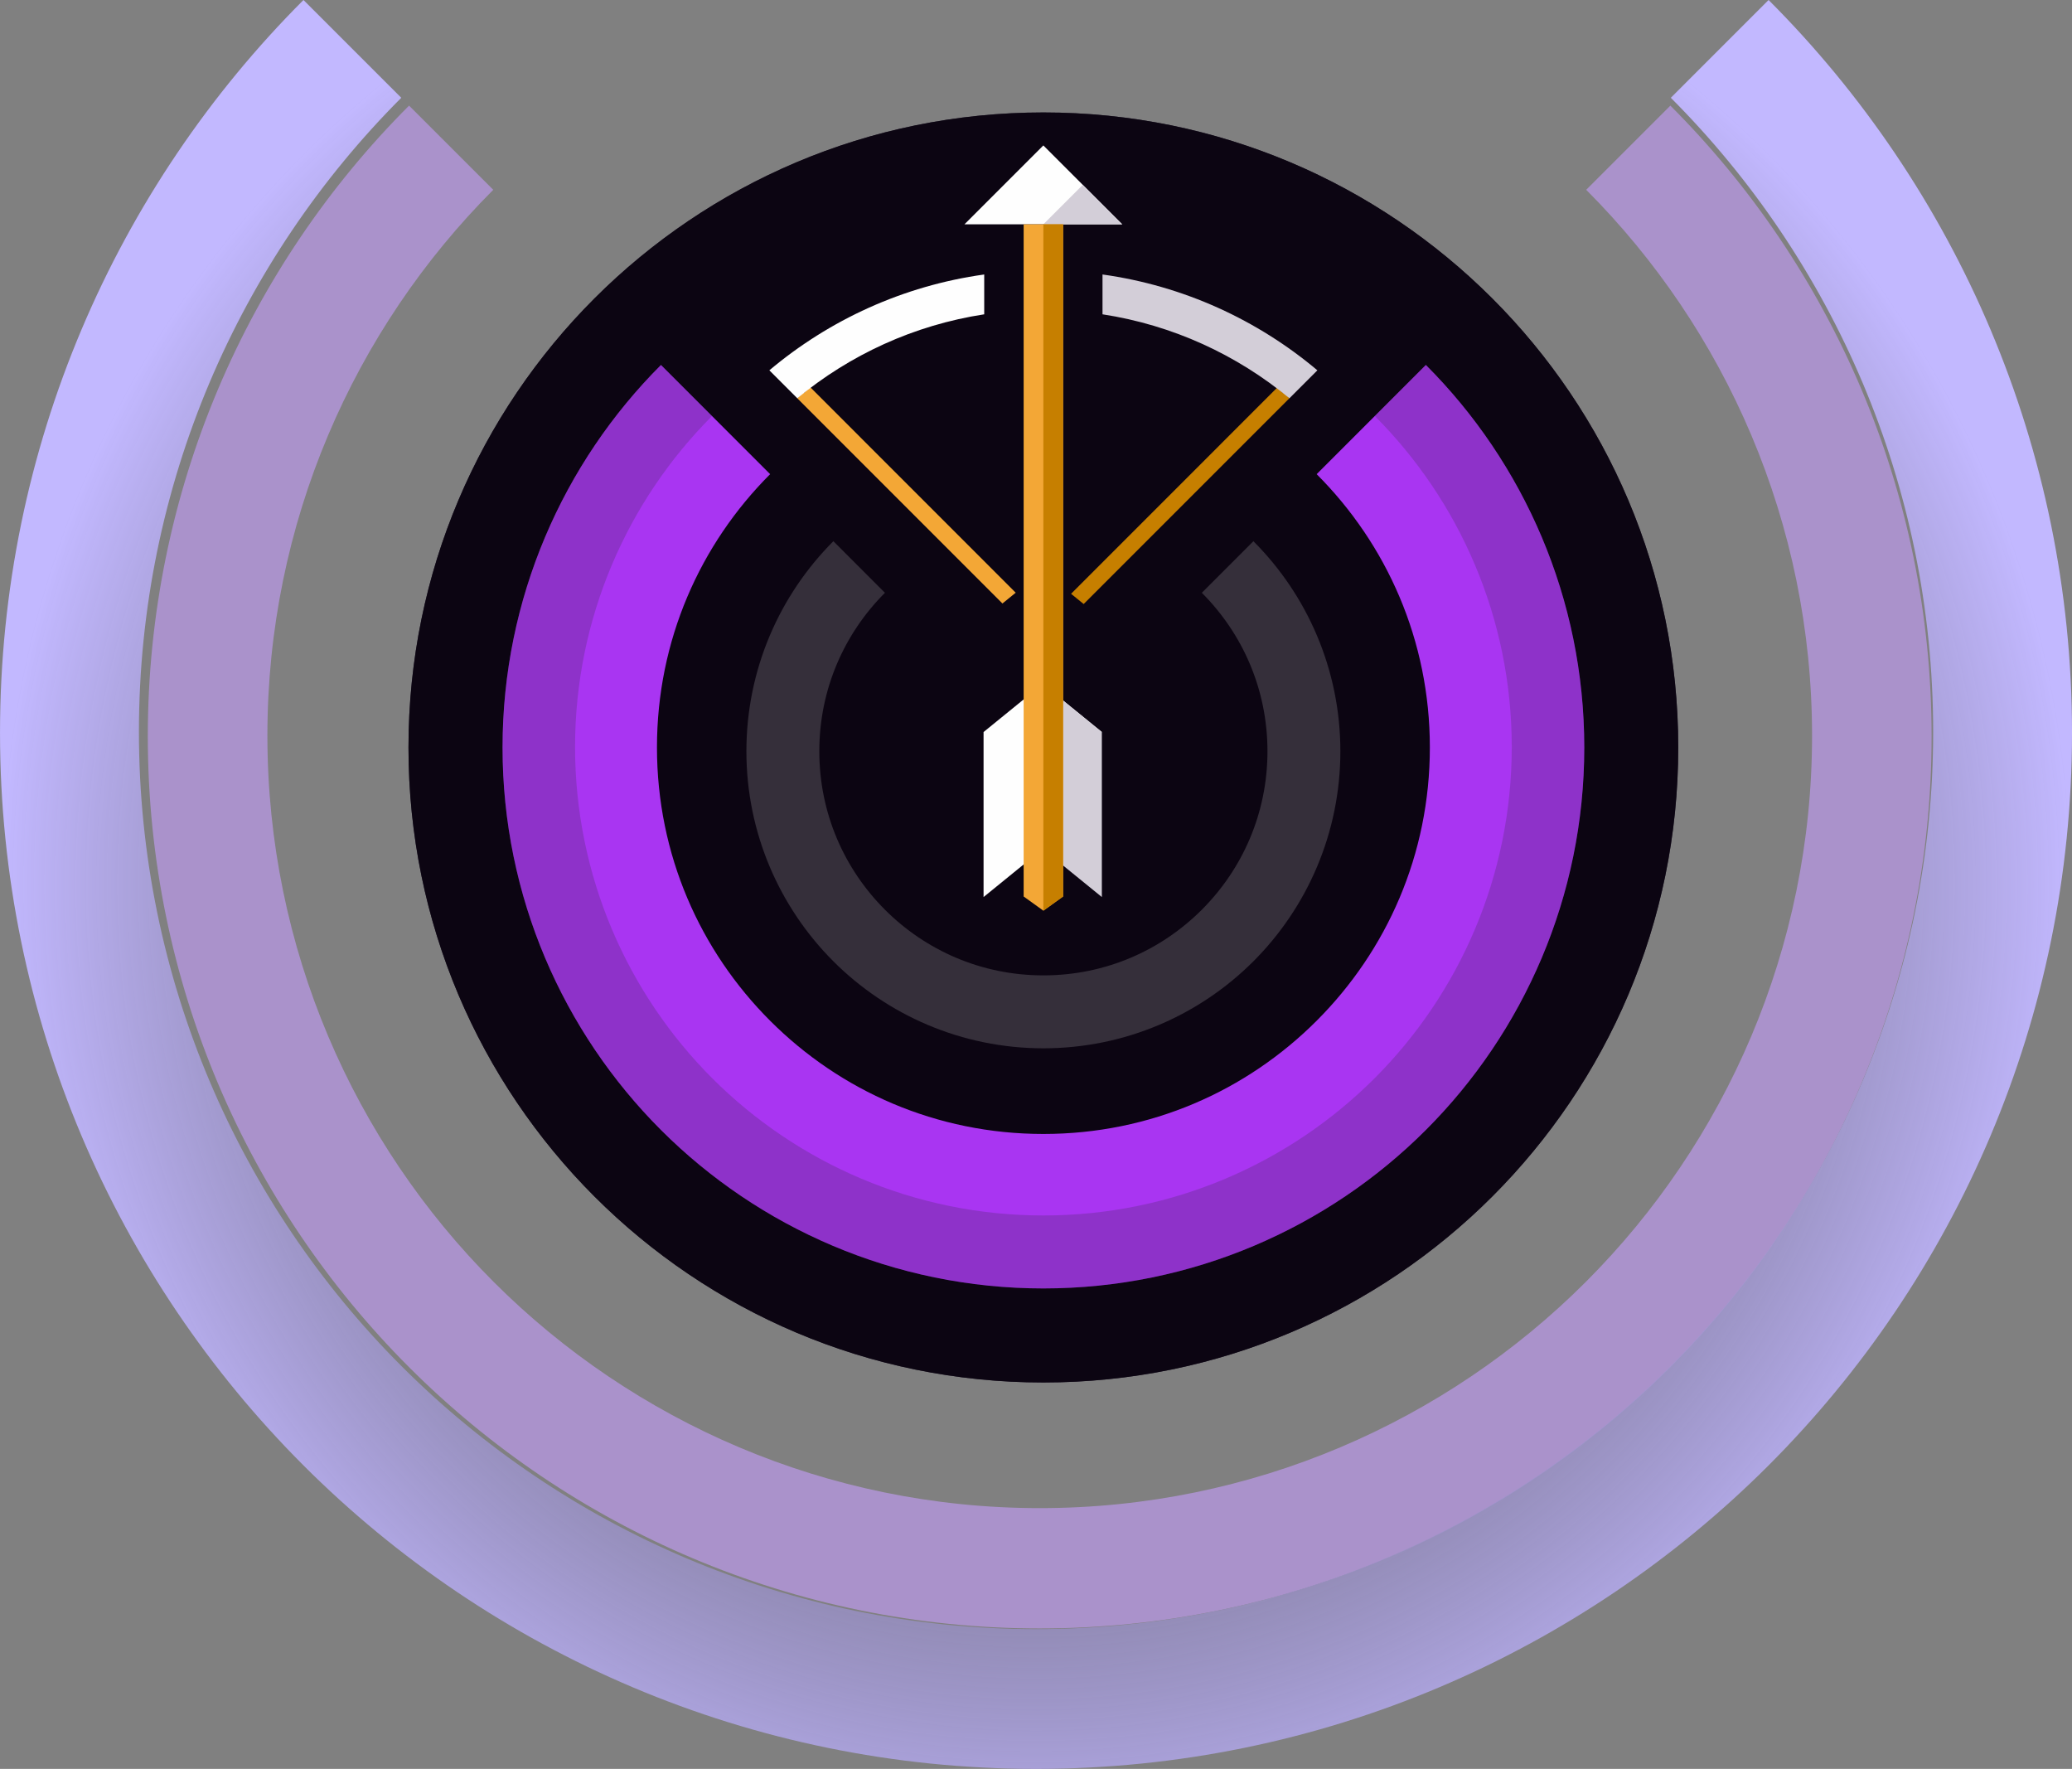 <svg version="1.1" xmlns="http://www.w3.org/2000/svg" xmlns:xlink="http://www.w3.org/1999/xlink" width="161.051" height="137.465" viewBox="0,0,161.051,137.465"><rect x="0" y="0" width="161.051" height="137.465" fill="#808080" stroke="none"/><defs><radialGradient cx="240" cy="187.21" r="80.526" gradientUnits="userSpaceOnUse" id="color-1"><stop offset="0" stop-color="#302939" stop-opacity="0.22"/><stop offset="1" stop-color="#c2b8ff"/></radialGradient></defs><g transform="translate(-159.474,-118.478)"><g data-paper-data="{&quot;isPaintingLayer&quot;:true}" stroke="none" stroke-linejoin="miter" stroke-dasharray="" stroke-dashoffset="0" style="mix-blend-mode: normal"><path d="M191.224,176.566c0,-27.255 22.094,-49.349 49.348,-49.349c27.254,0 49.348,22.094 49.348,49.349c0,27.254 -22.094,49.348 -49.348,49.348c-27.254,0 -49.348,-22.094 -49.348,-49.348z" fill="#302939" fill-rule="evenodd" stroke-width="1.088" stroke-linecap="square" stroke-miterlimit="1.5"/><path d="M240.572,225.914c-27.254,0 -49.348,-22.094 -49.348,-49.348c0,-27.255 22.094,-49.349 49.348,-49.349c27.254,0 49.348,22.094 49.348,49.349c0,27.254 -22.094,49.348 -49.348,49.348z" fill="#0c0512" fill-rule="evenodd" stroke-width="1.088" stroke-linecap="square" stroke-miterlimit="1.5"/><path d="M270.303,146.84c-0,0 -0,-0 0,0c7.601,7.601 12.313,18.152 12.313,29.726c0,11.574 -4.712,22.125 -12.313,29.725c-7.601,7.601 -18.156,12.314 -29.729,12.314c-11.574,0 -22.124,-4.713 -29.725,-12.314c-7.601,-7.601 -12.314,-18.152 -12.314,-29.725c0,-11.573 4.712,-22.125 12.314,-29.726v0l8.486,8.486c0.001,0 0,-0 0,0c-5.442,5.442 -8.797,12.909 -8.797,21.239c0,8.33 3.354,15.797 8.797,21.239c5.442,5.442 12.909,8.797 21.239,8.797c8.33,0 15.797,-3.354 21.239,-8.797c5.443,-5.443 8.8,-12.909 8.8,-21.239c0,-8.33 -3.357,-15.796 -8.799,-21.239l8.488,-8.488z" fill="#a935f2" fill-rule="nonzero" stroke-width="20.895" stroke-linecap="square" stroke-miterlimit="4"/><path d="M214.818,150.808c-6.572,6.581 -10.646,15.71 -10.646,25.723c0,10.022 4.081,19.16 10.663,25.742c6.582,6.582 15.719,10.662 25.741,10.662c10.022,0 19.159,-4.08 25.741,-10.662c6.582,-6.582 10.662,-15.72 10.662,-25.742c0,-10.014 -4.074,-19.142 -10.646,-25.723l3.967,-3.967c0,0 -0,-0 0,0c7.601,7.601 12.313,18.152 12.313,29.725c0,11.574 -4.712,22.125 -12.313,29.726c-7.601,7.601 -18.153,12.313 -29.726,12.313c-11.574,0 -22.125,-4.712 -29.725,-12.313c-7.601,-7.601 -12.314,-18.153 -12.314,-29.726c0,-11.573 4.713,-22.124 12.314,-29.725z" fill-opacity="0.22" fill="#302939" fill-rule="nonzero" stroke-width="20.895" stroke-linecap="square" stroke-miterlimit="4"/><path d="M228.259,164.545c-3.155,3.155 -5.102,7.488 -5.102,12.314c0,4.826 1.948,9.161 5.102,12.316c3.155,3.155 7.49,5.102 12.316,5.102c4.826,0 9.158,-1.947 12.313,-5.102c3.155,-3.155 5.103,-7.49 5.103,-12.316c0,-4.826 -1.948,-9.159 -5.103,-12.314l4.009,-4.008c4.174,4.174 6.76,9.964 6.76,16.322c0,6.358 -2.586,12.151 -6.76,16.325c-4.174,4.174 -9.964,6.76 -16.322,6.76c-6.358,0 -12.151,-2.586 -16.325,-6.76c-4.174,-4.174 -6.76,-9.968 -6.76,-16.325c0,-6.358 2.586,-12.148 6.76,-16.322c0,-0 0,-0 0.001,-0.001z" fill-opacity="0.168" fill="#ffffff" fill-rule="nonzero" stroke-width="9.868" stroke-linecap="square" stroke-miterlimit="4"/><path d="M246.701,135.909h-12.261l6.13,-6.13zM246.701,135.916v-0.008z" fill="#fefefe" fill-rule="nonzero" stroke-width="19.116" stroke-linecap="butt" stroke-miterlimit="4"/><path d="M246.699,135.909h-6.127l3.063,-3.064z" fill="#d3ced8" fill-rule="nonzero" stroke-width="9.558" stroke-linecap="butt" stroke-miterlimit="4"/><path d="M245.118,175.366h-3.064l-1.533,-1.103v10.188l-4.597,3.739v-12.824l4.597,-3.739z" fill="#fefefe" fill-rule="nonzero" stroke-width="8.752" stroke-linecap="butt" stroke-miterlimit="4"/><path d="M245.118,175.366v12.824l-4.597,-3.739v-10.188v-2.635z" fill="#d3ced8" fill-rule="nonzero" stroke-width="9.461" stroke-linecap="butt" stroke-miterlimit="4"/><path d="M238.422,164.538l-0.515,0.419l-0.515,0.419l-15.946,-15.946l0.467,-0.467l0.049,0.048l0.467,-0.467z" fill="#f3a736" fill-rule="nonzero" stroke-width="5.336" stroke-linecap="butt" stroke-miterlimit="4"/><path d="M235.975,142.904c-5.472,0.839 -10.45,3.154 -14.528,6.525l-2.173,-2.173c4.65,-3.911 10.394,-6.569 16.701,-7.447z" fill="#fefefe" fill-rule="nonzero" stroke-width="5.336" stroke-linecap="butt" stroke-miterlimit="4"/><path d="M259.206,149.031l0.046,-0.047l0.444,0.444l-15.991,15.991l-0.49,-0.398l-0.49,-0.398l16.037,-16.038z" fill="#c67f00" fill-rule="nonzero" stroke-width="5.336" stroke-linecap="butt" stroke-miterlimit="4"/><path d="M245.169,139.809c6.308,0.878 12.051,3.536 16.701,7.447l-2.173,2.173c-4.078,-3.372 -9.056,-5.686 -14.528,-6.525z" fill="#d3ced8" fill-rule="nonzero" stroke-width="5.336" stroke-linecap="butt" stroke-miterlimit="4"/><path d="M242.105,135.909v52.238l-1.532,1.102l-1.533,-1.102v-52.238z" fill="#f3a736" fill-rule="nonzero" stroke-width="4.826" stroke-linecap="butt" stroke-miterlimit="4"/><path d="M242.105,135.909v52.238l-1.533,1.101v-1.101v-1.101v-51.137z" fill="#c67f00" fill-rule="nonzero" stroke-width="3.413" stroke-linecap="butt" stroke-miterlimit="4"/><path d="M197.814,133.228c-10.838,10.852 -17.556,25.906 -17.556,42.418c0,16.526 6.73,31.595 17.584,42.449c10.854,10.854 25.921,17.583 42.448,17.583c16.527,0 31.594,-6.729 42.448,-17.583c10.854,-10.854 17.583,-25.922 17.583,-42.449c0,-16.513 -6.718,-31.567 -17.556,-42.418l6.542,-6.542c0,0 -0,-0 0,0c12.534,12.534 20.305,29.933 20.305,49.018c0,19.085 -7.771,36.486 -20.305,49.02c-12.534,12.534 -29.934,20.305 -49.02,20.305c-19.086,0 -36.485,-7.771 -49.018,-20.305c-12.534,-12.534 -20.306,-29.935 -20.306,-49.02c0,-19.085 7.771,-36.484 20.306,-49.018z" fill="#aa92cb" fill-rule="nonzero" stroke-width="20.895" stroke-linecap="square" stroke-miterlimit="4"/><path d="M190.664,126.077c-12.589,12.606 -20.392,30.092 -20.392,49.272c0,19.197 7.817,36.7 20.425,49.308c12.607,12.608 30.109,20.424 49.306,20.424c19.198,0 36.699,-7.816 49.307,-20.424c12.607,-12.608 20.424,-30.111 20.424,-49.308c0,-19.181 -7.804,-36.667 -20.392,-49.272l7.599,-7.599c0,0 -0,-0 0,0c14.56,14.56 23.585,34.77 23.585,56.939c0,22.169 -9.026,42.381 -23.585,56.94c-14.559,14.559 -34.771,23.586 -56.94,23.586c-22.17,0 -42.38,-9.026 -56.939,-23.586c-14.56,-14.56 -23.587,-34.772 -23.587,-56.94c0,-22.169 9.027,-42.379 23.587,-56.939z" fill="url(#color-1)" fill-rule="nonzero" stroke-width="20.895" stroke-linecap="square" stroke-miterlimit="4"/></g></g></svg>
